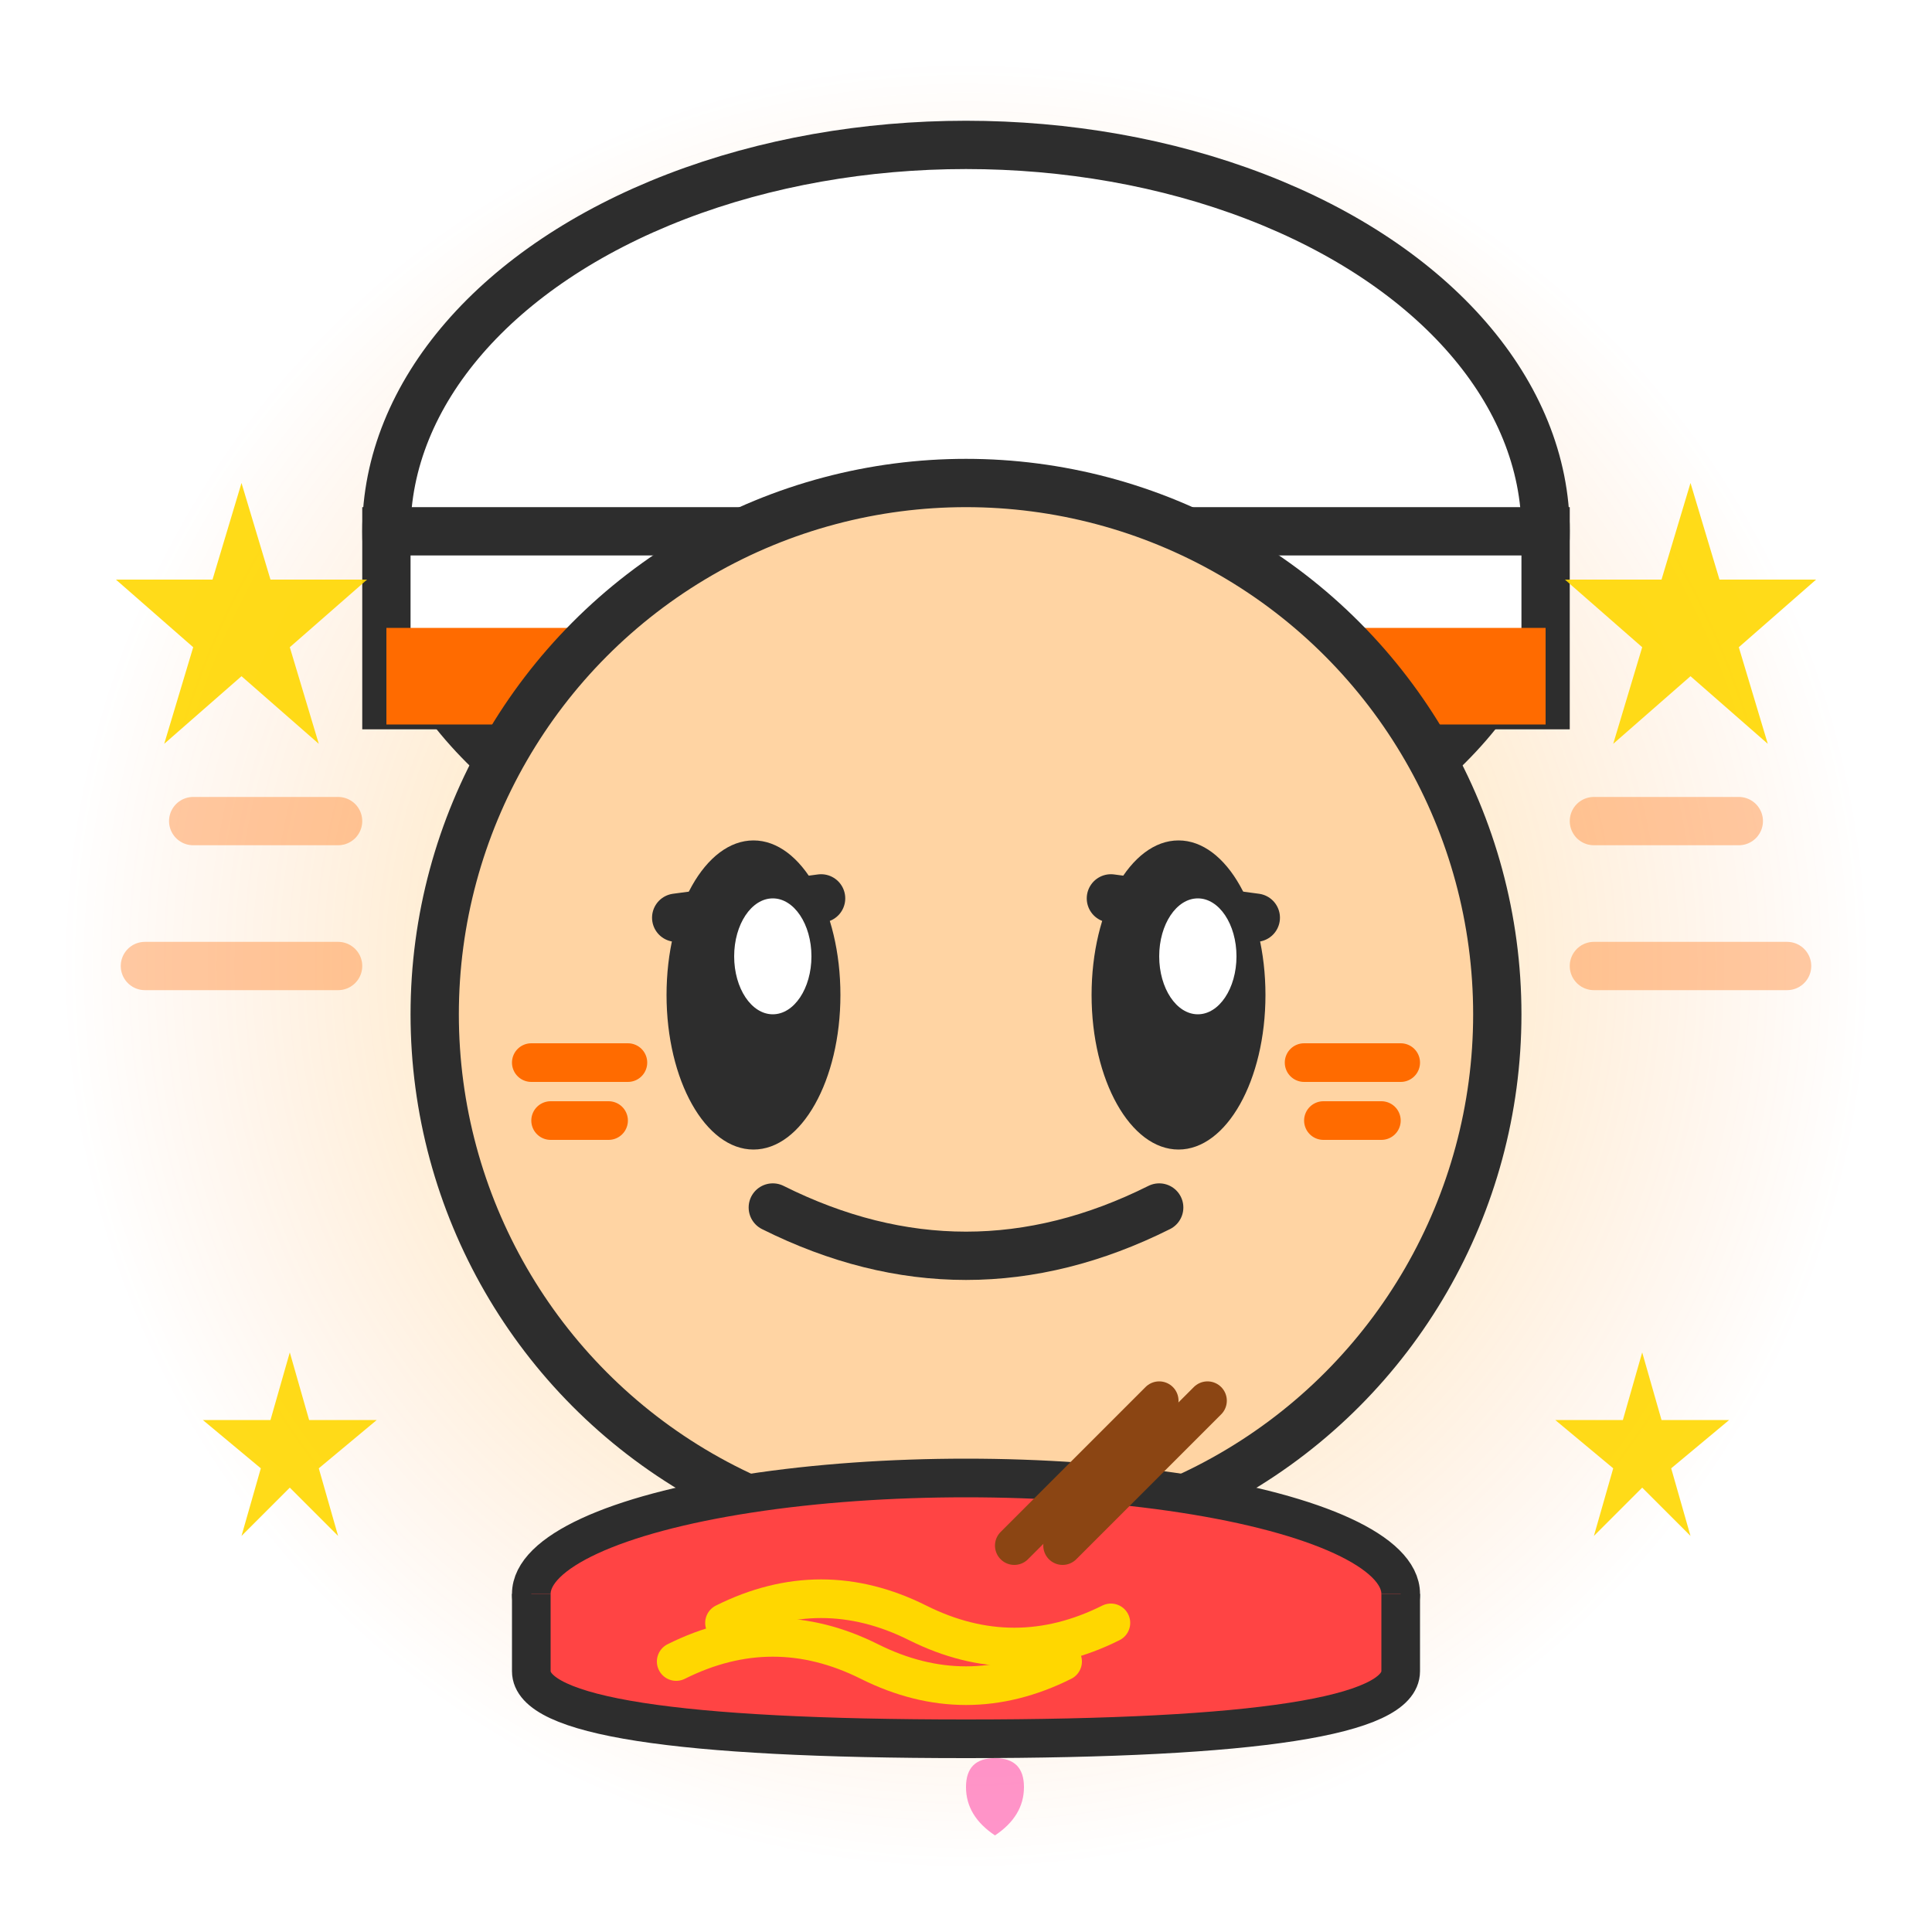 <svg viewBox="0 0 200 200" xmlns="http://www.w3.org/2000/svg">
  <defs>
    <filter id="iconShadow">
      <feDropShadow dx="2" dy="2" stdDeviation="2" flood-opacity="0.3"/>
    </filter>
    <radialGradient id="iconGlow" cx="50%" cy="50%" r="50%">
      <stop offset="0%" style="stop-color:#FFD700;stop-opacity:0.4" />
      <stop offset="100%" style="stop-color:#FF6B00;stop-opacity:0" />
    </radialGradient>
  </defs>
  
  <!-- Glow background -->
  <circle cx="100" cy="100" r="95" fill="url(#iconGlow)"/>
  
  <!-- Main character head (simplified) -->
  <g filter="url(#iconShadow)">
    <!-- Chef hat -->
    <ellipse cx="100" cy="55" rx="60" ry="40" fill="#FFFFFF" stroke="#2D2D2D" stroke-width="5"/>
    <rect x="40" y="55" width="120" height="18" fill="#FFFFFF" stroke="#2D2D2D" stroke-width="5"/>
    <rect x="40" y="65" width="120" height="10" fill="#FF6B00"/>
    
    <!-- Face -->
    <circle cx="100" cy="105" r="55" fill="#FFD4A3" stroke="#2D2D2D" stroke-width="5"/>
    
    <!-- Determined eyebrows -->
    <path d="M 70 95 L 85 93" stroke="#2D2D2D" stroke-width="5" stroke-linecap="round"/>
    <path d="M 130 95 L 115 93" stroke="#2D2D2D" stroke-width="5" stroke-linecap="round"/>
    
    <!-- Eyes (intense) -->
    <ellipse cx="78" cy="103" rx="9" ry="16" fill="#2D2D2D"/>
    <ellipse cx="122" cy="103" rx="9" ry="16" fill="#2D2D2D"/>
    <ellipse cx="80" cy="99" rx="4" ry="6" fill="#FFFFFF"/>
    <ellipse cx="124" cy="99" rx="4" ry="6" fill="#FFFFFF"/>
    
    <!-- Determined smile -->
    <path d="M 80 125 Q 100 135 120 125" stroke="#2D2D2D" stroke-width="5" 
          fill="none" stroke-linecap="round"/>
    
    <!-- Action blush marks -->
    <line x1="55" y1="110" x2="65" y2="110" stroke="#FF6B00" stroke-width="4" stroke-linecap="round"/>
    <line x1="57" y1="116" x2="63" y2="116" stroke="#FF6B00" stroke-width="4" stroke-linecap="round"/>
    <line x1="135" y1="110" x2="145" y2="110" stroke="#FF6B00" stroke-width="4" stroke-linecap="round"/>
    <line x1="137" y1="116" x2="143" y2="116" stroke="#FF6B00" stroke-width="4" stroke-linecap="round"/>
    
    <!-- Ramen bowl at bottom -->
    <ellipse cx="100" cy="165" rx="45" ry="12" fill="#FF4444" stroke="#2D2D2D" stroke-width="4"/>
    <path d="M 55 165 L 55 173 Q 55 180 100 180 Q 145 180 145 173 L 145 165" 
          fill="#FF4444" stroke="#2D2D2D" stroke-width="4"/>
    
    <!-- Noodles -->
    <g stroke="#FFD700" stroke-width="4" fill="none" stroke-linecap="round">
      <path d="M 75 168 Q 85 163 95 168 Q 105 173 115 168"/>
      <path d="M 70 172 Q 80 167 90 172 Q 100 177 110 172"/>
    </g>
    
    <!-- Chopsticks -->
    <line x1="105" y1="160" x2="120" y2="145" stroke="#8B4513" stroke-width="4" stroke-linecap="round"/>
    <line x1="110" y1="160" x2="125" y2="145" stroke="#8B4513" stroke-width="4" stroke-linecap="round"/>
  </g>
  
  <!-- Action sparkles -->
  <g fill="#FFD700" opacity="0.9">
    <polygon points="25,50 28,60 38,60 30,67 33,77 25,70 17,77 20,67 12,60 22,60"/>
    <polygon points="175,50 178,60 188,60 180,67 183,77 175,70 167,77 170,67 162,60 172,60"/>
    <polygon points="170,140 172,147 179,147 173,152 175,159 170,154 165,159 167,152 161,147 168,147"/>
    <polygon points="30,140 32,147 39,147 33,152 35,159 30,154 25,159 27,152 21,147 28,147"/>
  </g>
  
  <!-- Speed lines -->
  <g stroke="#FF6B00" stroke-width="5" opacity="0.35" stroke-linecap="round">
    <line x1="15" y1="100" x2="35" y2="100"/>
    <line x1="165" y1="100" x2="185" y2="100"/>
    <line x1="20" y1="85" x2="35" y2="85"/>
    <line x1="165" y1="85" x2="180" y2="85"/>
  </g>
  
  <!-- Tiny kawaii heart -->
  <path d="M 100 185 Q 100 188 103 190 Q 106 188 106 185 Q 106 182 103 182 Q 100 182 100 185" 
        fill="#FF69B4" opacity="0.7"/>
</svg>